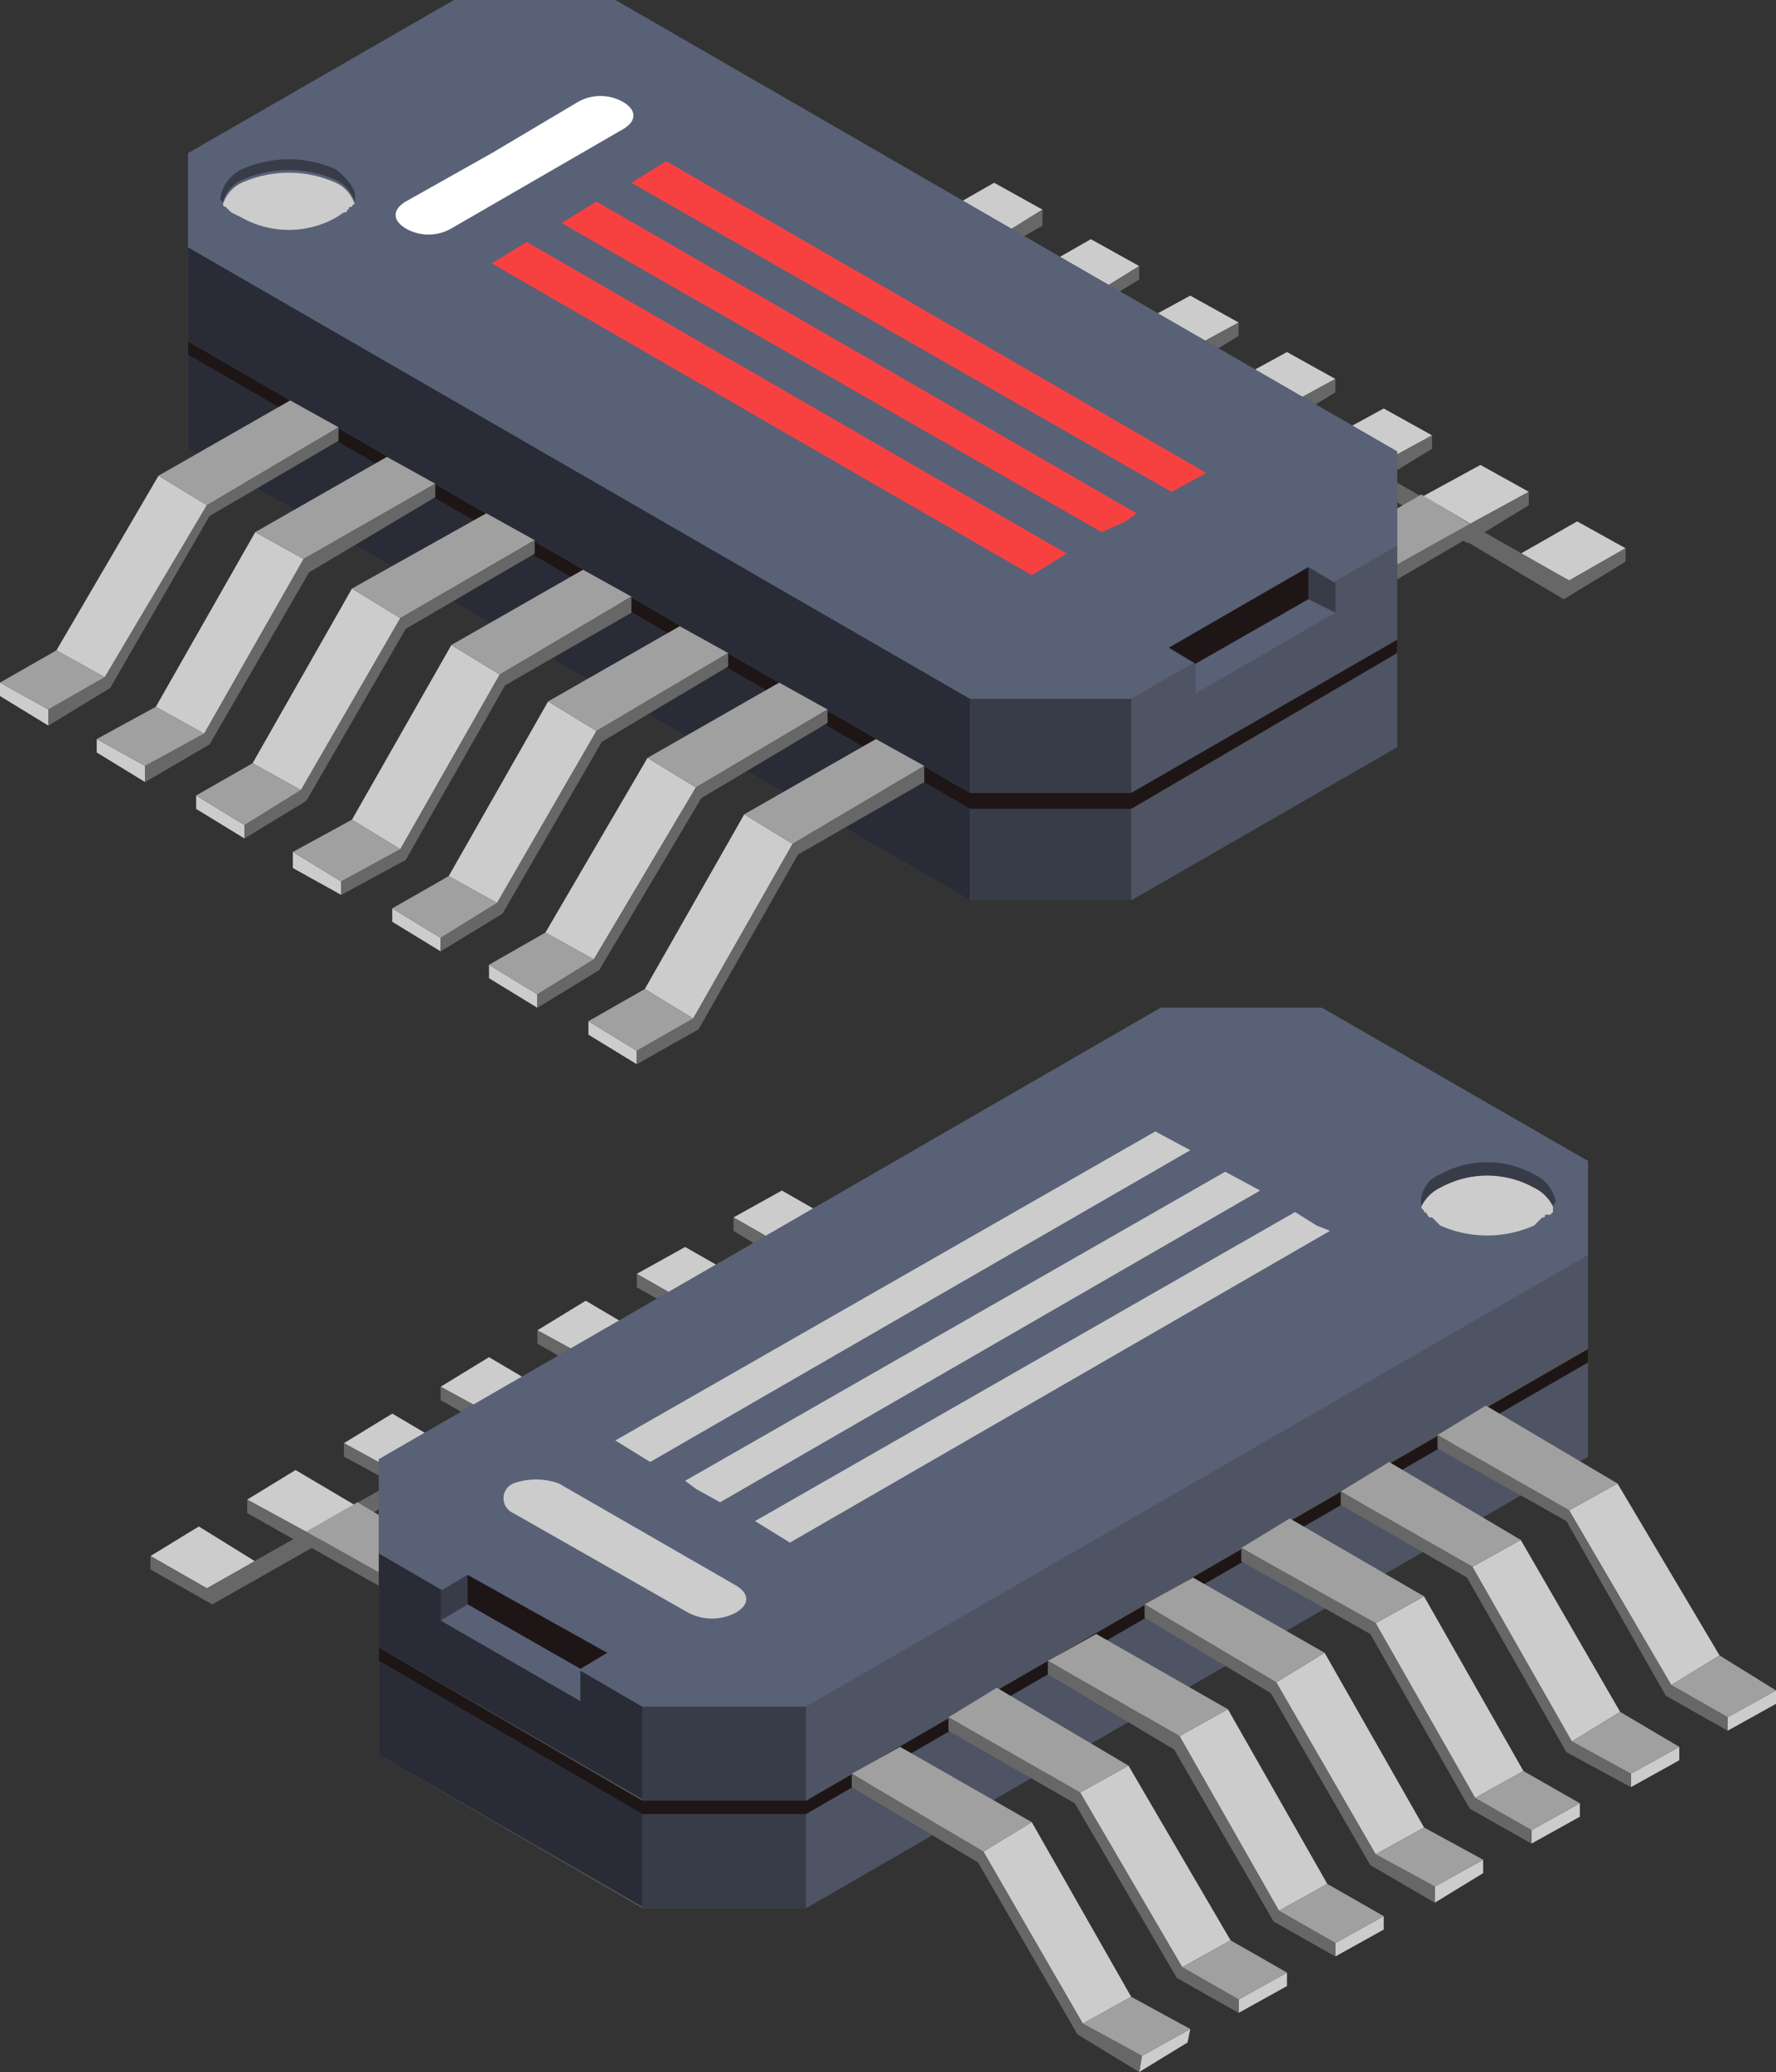 <svg id="b934007c-1716-4f6d-8c73-1fb75d29743d" data-name="Layer 1" xmlns="http://www.w3.org/2000/svg" viewBox="0 0 66.1 77.1"><rect x="0" y="0" width="66.1" height="77.1" fill="#333333" stroke="none"/><defs><style>.a50849fc-5d18-43a2-ad74-8ff8e8f84ee6{fill:#ccc;}.af8a7d55-a15b-40dc-98ff-e872c0f1a8f2{fill:#676767;}.ab89fa7a-b5aa-42c3-80ba-f29d0c78f855{fill:#a0a0a0;}.ff53de79-38bc-4488-8850-b3e3c6ced9f1{fill:#545454;}.f937e2c7-2ae1-4bf3-bfa9-6e7960060bd4{isolation:isolate;}.f1efff0f-99c5-4688-9258-fcfb3c472f7b{fill:#292c36;}.b285cd73-4055-426d-8473-0838518af442{fill:#4e5463;}.fe18663c-6f20-4848-8bf3-e6e678935682{fill:#373c48;}.ee18e91a-8c8a-4310-a1e9-0b55d7bcd3f1{fill:#1e1616;}.fefda1d5-db13-4b7f-b72c-da6350852d8c{fill:#596177;}.b8952a55-3d03-45ff-a51b-9bf584a8d7a3{fill:#fff;}.e898e53c-cc25-454e-89e2-47c888502d6d{fill:#f74141;}</style></defs><polygon class="a50849fc-5d18-43a2-ad74-8ff8e8f84ee6" points="31.2 45.5 29.1 44.3 27.3 45.3 29.4 46.5 31.2 45.5"/><polygon class="af8a7d55-a15b-40dc-98ff-e872c0f1a8f2" points="33.2 44.4 35 43.3 31.2 45.5 29.4 46.5 33.2 44.4"/><polygon class="a50849fc-5d18-43a2-ad74-8ff8e8f84ee6" points="38.1 47.2 38.1 47.7 39.9 46.7 39.9 46.2 38.1 47.2"/><polygon class="ab89fa7a-b5aa-42c3-80ba-f29d0c78f855" points="38.1 47.2 39.9 46.2 35 43.3 33.2 44.4 38.1 47.2"/><polygon class="af8a7d55-a15b-40dc-98ff-e872c0f1a8f2" points="33.2 44.4 29.4 46.5 27.3 45.3 27.3 45.8 29.6 47.2 33.4 45 38.1 47.7 38.1 47.2 33.2 44.4"/><polygon class="a50849fc-5d18-43a2-ad74-8ff8e8f84ee6" points="27.6 47.6 25.5 46.4 23.7 47.4 25.8 48.6 27.6 47.6"/><polygon class="af8a7d55-a15b-40dc-98ff-e872c0f1a8f2" points="29.6 46.5 31.4 45.4 27.6 47.6 25.8 48.6 29.6 46.5"/><polygon class="a50849fc-5d18-43a2-ad74-8ff8e8f84ee6" points="34.5 49.3 34.5 49.8 36.3 48.8 36.3 48.3 34.5 49.3"/><polygon class="ab89fa7a-b5aa-42c3-80ba-f29d0c78f855" points="34.5 49.3 36.3 48.3 31.4 45.4 29.6 46.5 34.5 49.3"/><polygon class="af8a7d55-a15b-40dc-98ff-e872c0f1a8f2" points="29.6 46.5 25.8 48.6 23.7 47.4 23.7 47.9 26 49.2 29.8 47.1 34.5 49.8 34.5 49.3 29.6 46.5"/><polygon class="a50849fc-5d18-43a2-ad74-8ff8e8f84ee6" points="24 49.7 21.8 48.4 20 49.5 22.2 50.7 24 49.7"/><polygon class="af8a7d55-a15b-40dc-98ff-e872c0f1a8f2" points="25.9 48.6 27.7 47.5 24 49.7 22.2 50.7 25.9 48.6"/><polygon class="a50849fc-5d18-43a2-ad74-8ff8e8f84ee6" points="30.8 51.4 30.8 51.9 32.6 50.9 32.6 50.4 30.8 51.4"/><polygon class="ab89fa7a-b5aa-42c3-80ba-f29d0c78f855" points="30.8 51.4 32.6 50.4 27.7 47.5 25.9 48.6 30.8 51.4"/><polygon class="af8a7d55-a15b-40dc-98ff-e872c0f1a8f2" points="25.9 48.6 22.2 50.7 20 49.5 20 50 22.3 51.3 26.1 49.2 30.8 51.9 30.8 51.4 25.9 48.6"/><polygon class="a50849fc-5d18-43a2-ad74-8ff8e8f84ee6" points="20.4 51.8 18.2 50.5 16.4 51.6 18.6 52.8 20.4 51.8"/><polygon class="af8a7d55-a15b-40dc-98ff-e872c0f1a8f2" points="22.3 50.7 24.1 49.6 20.4 51.8 18.6 52.8 22.3 50.7"/><polygon class="a50849fc-5d18-43a2-ad74-8ff8e8f84ee6" points="27.2 53.5 27.2 54 29 53 29 52.5 27.2 53.5"/><polygon class="ab89fa7a-b5aa-42c3-80ba-f29d0c78f855" points="27.2 53.5 29 52.5 24.1 49.6 22.3 50.7 27.2 53.5"/><polygon class="af8a7d55-a15b-40dc-98ff-e872c0f1a8f2" points="22.3 50.7 18.6 52.8 16.4 51.6 16.4 52.1 18.7 53.4 22.5 51.3 27.2 54 27.2 53.5 22.3 50.7"/><polygon class="a50849fc-5d18-43a2-ad74-8ff8e8f84ee6" points="16.8 53.9 14.6 52.6 12.8 53.7 15 54.9 16.8 53.9"/><polygon class="af8a7d55-a15b-40dc-98ff-e872c0f1a8f2" points="18.7 52.8 20.5 51.7 16.8 53.9 15 54.9 18.7 52.8"/><polygon class="a50849fc-5d18-43a2-ad74-8ff8e8f84ee6" points="23.6 55.6 23.6 56.1 25.4 55.1 25.4 54.6 23.6 55.6"/><polygon class="ab89fa7a-b5aa-42c3-80ba-f29d0c78f855" points="23.6 55.6 25.4 54.6 20.5 51.7 18.7 52.8 23.6 55.6"/><polygon class="af8a7d55-a15b-40dc-98ff-e872c0f1a8f2" points="18.7 52.8 15 54.9 12.8 53.7 12.8 54.2 15.2 55.5 18.9 53.4 23.6 56.1 23.6 55.6 18.7 52.8"/><polygon class="a50849fc-5d18-43a2-ad74-8ff8e8f84ee6" points="13.2 56 11 54.7 9.2 55.8 11.4 57 13.2 56"/><polygon class="af8a7d55-a15b-40dc-98ff-e872c0f1a8f2" points="15.1 54.9 16.9 53.8 13.2 56 11.4 57 15.1 54.9"/><polygon class="a50849fc-5d18-43a2-ad74-8ff8e8f84ee6" points="20 57.7 20 58.2 21.8 57.2 21.8 56.7 20 57.7"/><polygon class="ab89fa7a-b5aa-42c3-80ba-f29d0c78f855" points="20 57.7 21.8 56.7 16.9 53.8 15.1 54.9 20 57.7"/><polygon class="af8a7d55-a15b-40dc-98ff-e872c0f1a8f2" points="15.1 54.9 11.4 57 9.2 55.8 9.2 56.3 11.5 57.6 15.3 55.5 20 58.2 20 57.7 15.1 54.9"/><polygon class="a50849fc-5d18-43a2-ad74-8ff8e8f84ee6" points="9.5 58.1 7.4 56.8 5.6 57.9 7.7 59.1 9.5 58.1"/><polygon class="af8a7d55-a15b-40dc-98ff-e872c0f1a8f2" points="11.4 57 13.3 55.9 9.5 58.1 7.7 59.1 11.4 57"/><polygon class="a50849fc-5d18-43a2-ad74-8ff8e8f84ee6" points="16.4 59.8 16.4 60.3 18.2 59.3 18.2 58.8 16.4 59.8"/><polygon class="ab89fa7a-b5aa-42c3-80ba-f29d0c78f855" points="16.4 59.8 18.2 58.8 13.3 55.9 11.4 57 16.4 59.8"/><polygon class="af8a7d55-a15b-40dc-98ff-e872c0f1a8f2" points="11.4 57 7.7 59.1 5.6 57.9 5.6 58.4 7.9 59.7 11.6 57.6 16.4 60.3 16.4 59.8 11.4 57"/><path class="ff53de79-38bc-4488-8850-b3e3c6ced9f1" d="M156.9,401.5,186,384.7h6l9.9,5.7v7l-29.1,16.8h-6.1l-9.8-5.7v-7Z" transform="translate(-142.8 -343.2)"/><g class="f937e2c7-2ae1-4bf3-bfa9-6e7960060bd4"><path class="f1efff0f-99c5-4688-9258-fcfb3c472f7b" d="M201.9,393.9v0Z" transform="translate(-142.8 -343.2)"/><polygon class="f1efff0f-99c5-4688-9258-fcfb3c472f7b" points="14.1 61.8 14.1 65.3 24 71 23.9 67.5 14.1 61.8"/><polygon class="b285cd73-4055-426d-8473-0838518af442" points="30 67.5 30 71 59.1 54.2 59.1 50.7 30 67.5"/><path class="fe18663c-6f20-4848-8bf3-e6e678935682" d="M166.7,410.7v3.5h6.1v-3.5Z" transform="translate(-142.8 -343.2)"/><path class="ee18e91a-8c8a-4310-a1e9-0b55d7bcd3f1" d="M156.9,401.5V405l9.8,5.7h6.1l29.1-16.8v-3.5l-9.9-5.7h-6Z" transform="translate(-142.8 -343.2)"/></g><path class="ff53de79-38bc-4488-8850-b3e3c6ced9f1" d="M156.9,397.5,186,380.7h6l9.9,5.7v7l-29.1,16.8h-6.1l-9.8-5.7v-7Z" transform="translate(-142.8 -343.2)"/><g class="f937e2c7-2ae1-4bf3-bfa9-6e7960060bd4"><path class="f1efff0f-99c5-4688-9258-fcfb3c472f7b" d="M201.9,389.9v0Z" transform="translate(-142.8 -343.2)"/><polygon class="f1efff0f-99c5-4688-9258-fcfb3c472f7b" points="14.1 57.8 14.1 61.3 24 67 23.9 63.5 14.1 57.8"/><polygon class="b285cd73-4055-426d-8473-0838518af442" points="30 63.5 30 67 59.1 50.1 59.1 46.7 30 63.5"/><path class="fe18663c-6f20-4848-8bf3-e6e678935682" d="M166.7,406.7v3.5h6.1v-3.5Z" transform="translate(-142.8 -343.2)"/><path class="fefda1d5-db13-4b7f-b72c-da6350852d8c" d="M156.9,397.5V401l9.8,5.7h6.1l29.1-16.8v-3.5l-9.9-5.7h-6Z" transform="translate(-142.8 -343.2)"/></g><polygon class="a50849fc-5d18-43a2-ad74-8ff8e8f84ee6" points="62.2 62.7 64 61.6 60.2 55.2 58.4 56.2 62.2 62.7"/><polygon class="ab89fa7a-b5aa-42c3-80ba-f29d0c78f855" points="60.2 55.2 55.3 52.3 53.5 53.4 58.4 56.2 60.2 55.2"/><polygon class="a50849fc-5d18-43a2-ad74-8ff8e8f84ee6" points="64.3 63.9 64.3 64.4 66.1 63.4 66.1 62.9 64.3 63.9"/><polygon class="ab89fa7a-b5aa-42c3-80ba-f29d0c78f855" points="64.3 63.9 66.1 62.9 64 61.6 62.2 62.7 64.3 63.9"/><polygon class="af8a7d55-a15b-40dc-98ff-e872c0f1a8f2" points="62.2 62.7 58.4 56.2 53.5 53.4 53.5 53.9 58.3 56.6 62 63.1 64.3 64.4 64.3 63.9 62.2 62.7"/><polygon class="a50849fc-5d18-43a2-ad74-8ff8e8f84ee6" points="58.5 64.8 60.3 63.7 56.6 57.3 54.8 58.3 58.5 64.8"/><polygon class="ab89fa7a-b5aa-42c3-80ba-f29d0c78f855" points="56.6 57.3 51.7 54.4 49.9 55.5 54.8 58.3 56.6 57.3"/><polygon class="a50849fc-5d18-43a2-ad74-8ff8e8f84ee6" points="60.7 66 60.7 66.5 62.5 65.5 62.5 65 60.7 66"/><polygon class="ab89fa7a-b5aa-42c3-80ba-f29d0c78f855" points="60.7 66 62.5 65 60.3 63.7 58.5 64.8 60.7 66"/><polygon class="af8a7d55-a15b-40dc-98ff-e872c0f1a8f2" points="58.5 64.8 54.8 58.3 49.9 55.5 49.9 56 54.6 58.7 58.3 65.2 60.7 66.5 60.7 66 58.5 64.8"/><polygon class="a50849fc-5d18-43a2-ad74-8ff8e8f84ee6" points="54.9 66.9 56.7 65.9 53 59.4 51.2 60.4 54.9 66.9"/><polygon class="ab89fa7a-b5aa-42c3-80ba-f29d0c78f855" points="53 59.4 48 56.5 46.2 57.6 51.2 60.4 53 59.4"/><polygon class="a50849fc-5d18-43a2-ad74-8ff8e8f84ee6" points="57 68.1 57 68.6 58.8 67.6 58.8 67.1 57 68.1"/><polygon class="ab89fa7a-b5aa-42c3-80ba-f29d0c78f855" points="57 68.1 58.8 67.1 56.7 65.9 54.9 66.9 57 68.1"/><polygon class="af8a7d55-a15b-40dc-98ff-e872c0f1a8f2" points="54.9 66.9 51.2 60.4 46.2 57.6 46.2 58.1 51 60.8 54.7 67.3 57 68.6 57 68.1 54.9 66.9"/><polygon class="a50849fc-5d18-43a2-ad74-8ff8e8f84ee6" points="51.2 69 53 68 49.3 61.5 47.5 62.6 51.2 69"/><polygon class="ab89fa7a-b5aa-42c3-80ba-f29d0c78f855" points="49.3 61.5 44.4 58.7 42.6 59.7 47.5 62.6 49.3 61.5"/><polygon class="a50849fc-5d18-43a2-ad74-8ff8e8f84ee6" points="53.4 70.2 53.4 70.8 55.2 69.7 55.2 69.2 53.4 70.2"/><polygon class="ab89fa7a-b5aa-42c3-80ba-f29d0c78f855" points="53.4 70.2 55.2 69.2 53 68 51.2 69 53.4 70.2"/><polygon class="af8a7d55-a15b-40dc-98ff-e872c0f1a8f2" points="51.2 69 47.5 62.6 42.6 59.7 42.6 60.2 47.3 63 51 69.4 53.4 70.8 53.4 70.2 51.2 69"/><polygon class="a50849fc-5d18-43a2-ad74-8ff8e8f84ee6" points="47.6 71.1 49.4 70.1 45.7 63.6 43.9 64.6 47.6 71.1"/><polygon class="ab89fa7a-b5aa-42c3-80ba-f29d0c78f855" points="45.7 63.6 40.8 60.8 39 61.8 43.9 64.6 45.7 63.6"/><polygon class="a50849fc-5d18-43a2-ad74-8ff8e8f84ee6" points="49.7 72.3 49.7 72.8 51.5 71.8 51.5 71.3 49.7 72.3"/><polygon class="ab89fa7a-b5aa-42c3-80ba-f29d0c78f855" points="49.7 72.3 51.5 71.3 49.4 70.1 47.6 71.1 49.7 72.3"/><polygon class="af8a7d55-a15b-40dc-98ff-e872c0f1a8f2" points="47.6 71.1 43.9 64.6 39 61.8 39 62.3 43.7 65.1 47.4 71.5 49.7 72.8 49.7 72.3 47.6 71.1"/><polygon class="a50849fc-5d18-43a2-ad74-8ff8e8f84ee6" points="44 73.2 45.8 72.2 42 65.7 40.2 66.7 44 73.2"/><polygon class="ab89fa7a-b5aa-42c3-80ba-f29d0c78f855" points="42 65.7 37.1 62.8 35.3 63.9 40.2 66.7 42 65.7"/><polygon class="a50849fc-5d18-43a2-ad74-8ff8e8f84ee6" points="46.1 74.4 46.1 74.9 47.9 73.9 47.9 73.4 46.1 74.4"/><polygon class="ab89fa7a-b5aa-42c3-80ba-f29d0c78f855" points="46.1 74.4 47.9 73.4 45.8 72.2 44 73.2 46.1 74.4"/><polygon class="af8a7d55-a15b-40dc-98ff-e872c0f1a8f2" points="44 73.2 40.2 66.7 35.3 63.9 35.3 64.4 40 67.1 43.8 73.6 46.1 74.9 46.1 74.4 44 73.2"/><polygon class="a50849fc-5d18-43a2-ad74-8ff8e8f84ee6" points="40.3 75.3 42.1 74.3 38.4 67.8 36.6 68.9 40.3 75.3"/><polygon class="ab89fa7a-b5aa-42c3-80ba-f29d0c78f855" points="38.4 67.8 33.5 65 31.7 66 36.6 68.9 38.4 67.8"/><polygon class="a50849fc-5d18-43a2-ad74-8ff8e8f84ee6" points="42.5 76.5 42.4 77.1 44.2 76 44.3 75.5 42.5 76.5"/><polygon class="ab89fa7a-b5aa-42c3-80ba-f29d0c78f855" points="42.5 76.5 44.3 75.5 42.1 74.3 40.3 75.3 42.5 76.5"/><polygon class="af8a7d55-a15b-40dc-98ff-e872c0f1a8f2" points="40.3 75.3 36.6 68.9 31.7 66 31.7 66.5 36.4 69.3 40.1 75.7 42.4 77.1 42.5 76.5 40.3 75.3"/><polygon class="ee18e91a-8c8a-4310-a1e9-0b55d7bcd3f1" points="17.4 58.6 22.6 61.5 21.6 62.1 17.4 59.7 17.4 58.6"/><polygon class="fe18663c-6f20-4848-8bf3-e6e678935682" points="17.4 59.7 16.4 60.3 16.4 60.3 16.4 59.2 17.4 58.6 17.4 59.7 17.4 59.7"/><polygon class="fefda1d5-db13-4b7f-b72c-da6350852d8c" points="16.4 60.3 16.4 60.3 16.4 60.3 17.4 59.7 17.4 59.7 21.6 62.1 21.6 63.3 16.4 60.3"/><path class="fe18663c-6f20-4848-8bf3-e6e678935682" d="M199.9,387.4a3.6,3.6,0,0,0-3.5,0,1.5,1.5,0,0,0-.7.7h0a1.1,1.1,0,0,1,.7-1.2,3.6,3.6,0,0,1,3.5,0,1.4,1.4,0,0,1,.8,1c0,.1-.1.1-.1.2h0A1.5,1.5,0,0,0,199.9,387.4Z" transform="translate(-142.8 -343.2)"/><path class="a50849fc-5d18-43a2-ad74-8ff8e8f84ee6" d="M200.5,388.4h-.2c0,.1,0,.1-.1.1l-.3.3a4.3,4.3,0,0,1-3.5,0l-.3-.3H196c-.1-.1-.1-.2-.2-.2h0c0-.1-.1-.1-.1-.2a1.5,1.5,0,0,1,.7-.7,3.6,3.6,0,0,1,3.5,0,1.5,1.5,0,0,1,.7.7v.2Z" transform="translate(-142.8 -343.2)"/><path class="a50849fc-5d18-43a2-ad74-8ff8e8f84ee6" d="M170.2,403.2c.5-.3.5-.7,0-1l-6.6-3.8a2.5,2.5,0,0,0-1.7,0,.6.6,0,0,0,0,1.1l6.5,3.7a1.9,1.9,0,0,0,1.8,0Z" transform="translate(-142.8 -343.2)"/><polygon class="a50849fc-5d18-43a2-ad74-8ff8e8f84ee6" points="24.2 54.4 22.9 53.6 43 42.1 44.3 42.8 24.2 54.4"/><polygon class="a50849fc-5d18-43a2-ad74-8ff8e8f84ee6" points="25.5 55.1 45.6 43.6 46.9 44.3 26.8 55.9 25.9 55.4 25.5 55.1"/><polygon class="a50849fc-5d18-43a2-ad74-8ff8e8f84ee6" points="48.2 45.1 49 45.6 49.5 45.8 29.4 57.4 28.1 56.6 48.2 45.1"/><polygon class="a50849fc-5d18-43a2-ad74-8ff8e8f84ee6" points="34.9 8 37 6.8 38.8 7.8 36.7 9.1 34.9 8"/><polygon class="af8a7d55-a15b-40dc-98ff-e872c0f1a8f2" points="32.9 6.9 31.1 5.9 34.9 8 36.7 9.1 32.9 6.9"/><polygon class="a50849fc-5d18-43a2-ad74-8ff8e8f84ee6" points="28 9.8 28 10.3 26.2 9.2 26.2 8.7 28 9.8"/><polygon class="ab89fa7a-b5aa-42c3-80ba-f29d0c78f855" points="28 9.8 26.2 8.7 31.1 5.9 32.9 6.9 28 9.8"/><polygon class="af8a7d55-a15b-40dc-98ff-e872c0f1a8f2" points="32.9 6.9 36.7 9.1 38.8 7.8 38.8 8.4 36.5 9.7 32.7 7.5 28 10.3 28 9.8 32.9 6.9"/><polygon class="a50849fc-5d18-43a2-ad74-8ff8e8f84ee6" points="38.5 10.1 40.6 8.9 42.4 9.9 40.3 11.2 38.5 10.1"/><polygon class="af8a7d55-a15b-40dc-98ff-e872c0f1a8f2" points="36.5 9 34.7 8 38.5 10.1 40.3 11.2 36.5 9"/><polygon class="a50849fc-5d18-43a2-ad74-8ff8e8f84ee6" points="31.6 11.9 31.6 12.4 29.8 11.3 29.8 10.8 31.6 11.9"/><polygon class="ab89fa7a-b5aa-42c3-80ba-f29d0c78f855" points="31.6 11.9 29.8 10.8 34.7 8 36.5 9 31.6 11.9"/><polygon class="af8a7d55-a15b-40dc-98ff-e872c0f1a8f2" points="36.5 9 40.3 11.2 42.4 9.9 42.4 10.4 40.1 11.8 36.3 9.6 31.6 12.4 31.6 11.9 36.5 9"/><polygon class="a50849fc-5d18-43a2-ad74-8ff8e8f84ee6" points="42.1 12.2 44.3 11 46.1 12 43.9 13.2 42.1 12.2"/><polygon class="af8a7d55-a15b-40dc-98ff-e872c0f1a8f2" points="40.2 11.1 38.4 10.1 42.1 12.2 43.9 13.2 40.2 11.1"/><polygon class="a50849fc-5d18-43a2-ad74-8ff8e8f84ee6" points="35.3 13.9 35.3 14.5 33.5 13.4 33.5 12.9 35.3 13.9"/><polygon class="ab89fa7a-b5aa-42c3-80ba-f29d0c78f855" points="35.3 13.9 33.5 12.9 38.4 10.1 40.2 11.1 35.3 13.9"/><polygon class="af8a7d55-a15b-40dc-98ff-e872c0f1a8f2" points="40.2 11.1 43.9 13.2 46.1 12 46.1 12.5 43.8 13.9 40 11.7 35.3 14.5 35.3 13.9 40.2 11.1"/><polygon class="a50849fc-5d18-43a2-ad74-8ff8e8f84ee6" points="45.7 14.3 47.9 13.1 49.7 14.1 47.5 15.3 45.7 14.3"/><polygon class="af8a7d55-a15b-40dc-98ff-e872c0f1a8f2" points="43.8 13.2 42 12.2 45.7 14.3 47.5 15.3 43.8 13.2"/><polygon class="a50849fc-5d18-43a2-ad74-8ff8e8f84ee6" points="38.9 16.1 38.9 16.6 37.1 15.5 37.1 15 38.9 16.1"/><polygon class="ab89fa7a-b5aa-42c3-80ba-f29d0c78f855" points="38.9 16.1 37.1 15 42 12.2 43.8 13.2 38.9 16.1"/><polygon class="af8a7d55-a15b-40dc-98ff-e872c0f1a8f2" points="43.8 13.2 47.5 15.3 49.7 14.1 49.7 14.6 47.4 16 43.6 13.8 38.9 16.6 38.9 16.1 43.8 13.2"/><polygon class="a50849fc-5d18-43a2-ad74-8ff8e8f84ee6" points="49.3 16.4 51.5 15.2 53.3 16.2 51.1 17.4 49.3 16.4"/><polygon class="af8a7d55-a15b-40dc-98ff-e872c0f1a8f2" points="47.4 15.3 45.6 14.3 49.3 16.4 51.1 17.4 47.4 15.3"/><polygon class="a50849fc-5d18-43a2-ad74-8ff8e8f84ee6" points="42.5 18.1 42.5 18.7 40.7 17.6 40.7 17.1 42.5 18.1"/><polygon class="ab89fa7a-b5aa-42c3-80ba-f29d0c78f855" points="42.5 18.1 40.7 17.1 45.6 14.3 47.4 15.3 42.5 18.1"/><polygon class="af8a7d55-a15b-40dc-98ff-e872c0f1a8f2" points="47.4 15.3 51.1 17.4 53.3 16.2 53.3 16.7 51 18.1 47.2 15.9 42.5 18.7 42.5 18.1 47.4 15.3"/><polygon class="a50849fc-5d18-43a2-ad74-8ff8e8f84ee6" points="52.9 18.5 55.1 17.3 56.9 18.3 54.7 19.5 52.9 18.5"/><polygon class="af8a7d55-a15b-40dc-98ff-e872c0f1a8f2" points="51 17.4 49.2 16.4 52.9 18.5 54.7 19.5 51 17.4"/><polygon class="a50849fc-5d18-43a2-ad74-8ff8e8f84ee6" points="46.1 20.2 46.1 20.8 44.3 19.7 44.3 19.2 46.1 20.2"/><polygon class="ab89fa7a-b5aa-42c3-80ba-f29d0c78f855" points="46.1 20.2 44.3 19.2 49.2 16.4 51 17.4 46.1 20.2"/><polygon class="af8a7d55-a15b-40dc-98ff-e872c0f1a8f2" points="51 17.4 54.7 19.5 56.9 18.3 56.9 18.8 54.6 20.2 50.8 18 46.1 20.8 46.1 20.2 51 17.4"/><polygon class="a50849fc-5d18-43a2-ad74-8ff8e8f84ee6" points="56.6 20.6 58.7 19.4 60.5 20.4 58.4 21.6 56.6 20.6"/><polygon class="af8a7d55-a15b-40dc-98ff-e872c0f1a8f2" points="54.7 19.5 52.9 18.4 56.6 20.6 58.4 21.6 54.7 19.5"/><polygon class="a50849fc-5d18-43a2-ad74-8ff8e8f84ee6" points="49.7 22.3 49.7 22.9 47.9 21.8 47.9 21.3 49.7 22.3"/><polygon class="ab89fa7a-b5aa-42c3-80ba-f29d0c78f855" points="49.7 22.3 47.9 21.3 52.9 18.4 54.7 19.5 49.7 22.3"/><polygon class="af8a7d55-a15b-40dc-98ff-e872c0f1a8f2" points="54.7 19.5 58.4 21.6 60.5 20.4 60.5 20.9 58.2 22.3 54.5 20.1 49.7 22.9 49.7 22.3 54.7 19.5"/><path class="ff53de79-38bc-4488-8850-b3e3c6ced9f1" d="M194.8,364.1l-29.1-16.9h-6l-9.9,5.8v6.9l29.1,16.8h6l9.9-5.7v-6.9Z" transform="translate(-142.8 -343.2)"/><g class="f937e2c7-2ae1-4bf3-bfa9-6e7960060bd4"><path class="f1efff0f-99c5-4688-9258-fcfb3c472f7b" d="M149.8,356.4v0Z" transform="translate(-142.8 -343.2)"/><polygon class="b285cd73-4055-426d-8473-0838518af442" points="52 24.3 52 27.8 42.1 33.5 42.2 30.1 52 24.3"/><polygon class="f1efff0f-99c5-4688-9258-fcfb3c472f7b" points="36.1 30.1 36.1 33.5 7 16.7 7 13.2 36.1 30.1"/><path class="fe18663c-6f20-4848-8bf3-e6e678935682" d="M184.9,373.3v3.4h-6v-3.4Z" transform="translate(-142.8 -343.2)"/><path class="ee18e91a-8c8a-4310-a1e9-0b55d7bcd3f1" d="M194.8,364.1v3.4l-9.9,5.8h-6l-29.1-16.9v-3.5l9.9-5.7h6Z" transform="translate(-142.8 -343.2)"/></g><path class="ff53de79-38bc-4488-8850-b3e3c6ced9f1" d="M194.8,360l-29.1-16.8h-6l-9.9,5.7v7l29.1,16.8h6l9.9-5.7v-7Z" transform="translate(-142.8 -343.2)"/><g class="f937e2c7-2ae1-4bf3-bfa9-6e7960060bd4"><path class="f1efff0f-99c5-4688-9258-fcfb3c472f7b" d="M149.8,352.4v0Z" transform="translate(-142.8 -343.2)"/><polygon class="b285cd73-4055-426d-8473-0838518af442" points="52 20.3 52 23.8 42.1 29.5 42.2 26 52 20.3"/><polygon class="f1efff0f-99c5-4688-9258-fcfb3c472f7b" points="36.1 26 36.1 29.5 7 12.7 7 9.2 36.1 26"/><path class="fe18663c-6f20-4848-8bf3-e6e678935682" d="M184.9,369.2v3.5h-6v-3.5Z" transform="translate(-142.8 -343.2)"/><path class="fefda1d5-db13-4b7f-b72c-da6350852d8c" d="M194.8,360v3.5l-9.9,5.7h-6l-29.1-16.8v-3.5l9.9-5.7h6Z" transform="translate(-142.8 -343.2)"/></g><polygon class="a50849fc-5d18-43a2-ad74-8ff8e8f84ee6" points="3.9 25.2 2.1 24.2 5.9 17.7 7.7 18.8 3.9 25.2"/><polygon class="ab89fa7a-b5aa-42c3-80ba-f29d0c78f855" points="5.9 17.7 10.8 14.9 12.6 15.9 7.7 18.8 5.9 17.7"/><polygon class="a50849fc-5d18-43a2-ad74-8ff8e8f84ee6" points="1.8 26.4 1.8 27 0 25.9 0 25.4 1.8 26.4"/><polygon class="ab89fa7a-b5aa-42c3-80ba-f29d0c78f855" points="1.8 26.4 0 25.4 2.1 24.2 3.9 25.2 1.8 26.4"/><polygon class="af8a7d55-a15b-40dc-98ff-e872c0f1a8f2" points="3.9 25.2 7.7 18.8 12.6 15.9 12.6 16.4 7.8 19.2 4.1 25.6 1.8 27 1.8 26.4 3.9 25.2"/><polygon class="a50849fc-5d18-43a2-ad74-8ff8e8f84ee6" points="7.6 27.3 5.8 26.3 9.5 19.8 11.3 20.8 7.6 27.3"/><polygon class="ab89fa7a-b5aa-42c3-80ba-f29d0c78f855" points="9.5 19.8 14.4 17 16.2 18 11.3 20.8 9.5 19.8"/><polygon class="a50849fc-5d18-43a2-ad74-8ff8e8f84ee6" points="5.4 28.5 5.4 29.1 3.6 28 3.6 27.5 5.4 28.5"/><polygon class="ab89fa7a-b5aa-42c3-80ba-f29d0c78f855" points="5.4 28.5 3.6 27.5 5.8 26.3 7.6 27.3 5.4 28.5"/><polygon class="af8a7d55-a15b-40dc-98ff-e872c0f1a8f2" points="7.6 27.3 11.3 20.8 16.2 18 16.2 18.5 11.5 21.3 7.8 27.7 5.4 29.1 5.4 28.5 7.6 27.3"/><polygon class="a50849fc-5d18-43a2-ad74-8ff8e8f84ee6" points="11.2 29.4 9.4 28.4 13.1 21.9 14.9 23 11.2 29.4"/><polygon class="ab89fa7a-b5aa-42c3-80ba-f29d0c78f855" points="13.1 21.9 18.1 19.1 19.9 20.1 14.9 23 13.1 21.9"/><polygon class="a50849fc-5d18-43a2-ad74-8ff8e8f84ee6" points="9.1 30.7 9.1 31.2 7.3 30.1 7.3 29.6 9.1 30.7"/><polygon class="ab89fa7a-b5aa-42c3-80ba-f29d0c78f855" points="9.1 30.7 7.3 29.6 9.4 28.4 11.2 29.4 9.1 30.7"/><polygon class="af8a7d55-a15b-40dc-98ff-e872c0f1a8f2" points="11.2 29.4 14.9 23 19.9 20.1 19.9 20.6 15.1 23.4 11.4 29.8 9.1 31.2 9.1 30.7 11.2 29.4"/><polygon class="a50849fc-5d18-43a2-ad74-8ff8e8f84ee6" points="14.9 31.6 13.1 30.5 16.8 24 18.6 25.1 14.9 31.6"/><polygon class="ab89fa7a-b5aa-42c3-80ba-f29d0c78f855" points="16.8 24 21.7 21.2 23.5 22.2 18.6 25.1 16.8 24"/><polygon class="a50849fc-5d18-43a2-ad74-8ff8e8f84ee6" points="12.7 32.8 12.7 33.3 10.9 32.3 10.9 31.7 12.7 32.8"/><polygon class="ab89fa7a-b5aa-42c3-80ba-f29d0c78f855" points="12.7 32.8 10.9 31.7 13.1 30.5 14.9 31.6 12.7 32.8"/><polygon class="af8a7d55-a15b-40dc-98ff-e872c0f1a8f2" points="14.9 31.6 18.6 25.1 23.5 22.2 23.5 22.8 18.8 25.5 15.1 32 12.7 33.3 12.7 32.8 14.9 31.6"/><polygon class="a50849fc-5d18-43a2-ad74-8ff8e8f84ee6" points="18.5 33.6 16.7 32.6 20.4 26.1 22.2 27.2 18.5 33.6"/><polygon class="ab89fa7a-b5aa-42c3-80ba-f29d0c78f855" points="20.4 26.1 25.3 23.3 27.1 24.3 22.2 27.2 20.4 26.1"/><polygon class="a50849fc-5d18-43a2-ad74-8ff8e8f84ee6" points="16.4 34.9 16.4 35.4 14.6 34.3 14.6 33.8 16.4 34.9"/><polygon class="ab89fa7a-b5aa-42c3-80ba-f29d0c78f855" points="16.4 34.9 14.6 33.8 16.7 32.6 18.5 33.6 16.4 34.9"/><polygon class="af8a7d55-a15b-40dc-98ff-e872c0f1a8f2" points="18.5 33.6 22.2 27.2 27.1 24.3 27.1 24.8 22.4 27.6 18.7 34 16.4 35.4 16.4 34.9 18.5 33.6"/><polygon class="a50849fc-5d18-43a2-ad74-8ff8e8f84ee6" points="22.1 35.7 20.3 34.7 24.1 28.2 25.9 29.3 22.1 35.7"/><polygon class="ab89fa7a-b5aa-42c3-80ba-f29d0c78f855" points="24.1 28.2 29 25.4 30.8 26.4 25.9 29.3 24.1 28.2"/><polygon class="a50849fc-5d18-43a2-ad74-8ff8e8f84ee6" points="20 37 20 37.5 18.2 36.4 18.2 35.9 20 37"/><polygon class="ab89fa7a-b5aa-42c3-80ba-f29d0c78f855" points="20 37 18.2 35.9 20.3 34.7 22.1 35.7 20 37"/><polygon class="af8a7d55-a15b-40dc-98ff-e872c0f1a8f2" points="22.1 35.7 25.9 29.3 30.8 26.4 30.8 26.9 26.1 29.7 22.3 36.1 20 37.5 20 37 22.1 35.7"/><polygon class="a50849fc-5d18-43a2-ad74-8ff8e8f84ee6" points="25.8 37.9 24 36.8 27.7 30.3 29.5 31.4 25.8 37.9"/><polygon class="ab89fa7a-b5aa-42c3-80ba-f29d0c78f855" points="27.7 30.3 32.6 27.5 34.4 28.5 29.5 31.4 27.7 30.3"/><polygon class="a50849fc-5d18-43a2-ad74-8ff8e8f84ee6" points="23.7 39.1 23.7 39.6 21.9 38.5 21.9 38 23.7 39.1"/><polygon class="ab89fa7a-b5aa-42c3-80ba-f29d0c78f855" points="23.7 39.1 21.9 38 24 36.8 25.8 37.9 23.7 39.1"/><polygon class="af8a7d55-a15b-40dc-98ff-e872c0f1a8f2" points="25.8 37.9 29.5 31.4 34.4 28.5 34.4 29.1 29.7 31.8 26 38.3 23.7 39.6 23.7 39.1 25.8 37.9"/><polygon class="ee18e91a-8c8a-4310-a1e9-0b55d7bcd3f1" points="48.7 21.1 43.5 24.1 44.5 24.7 48.7 22.3 48.7 21.1"/><polygon class="fe18663c-6f20-4848-8bf3-e6e678935682" points="48.7 22.3 49.7 22.8 49.7 22.8 49.7 21.7 48.7 21.1 48.7 22.3 48.7 22.3"/><polygon class="fefda1d5-db13-4b7f-b72c-da6350852d8c" points="49.7 22.8 49.7 22.8 49.7 22.8 48.7 22.3 48.7 22.3 44.5 24.7 44.5 25.8 49.7 22.8"/><path class="fe18663c-6f20-4848-8bf3-e6e678935682" d="M151.8,349.9a4.3,4.3,0,0,1,3.5,0,1.3,1.3,0,0,1,.7.8h0c.1-.4-.2-.8-.7-1.2a4.3,4.3,0,0,0-3.5,0,1.4,1.4,0,0,0-.8,1.1.1.1,0,0,0,.1.1h0A1.3,1.3,0,0,1,151.8,349.9Z" transform="translate(-142.8 -343.2)"/><path class="a50849fc-5d18-43a2-ad74-8ff8e8f84ee6" d="M151.2,350.9l.2.2h0l.4.2a3.6,3.6,0,0,0,3.5,0l.3-.2h.1c0-.1.1-.1.1-.2h.1a.1.1,0,0,1,.1-.1,1.3,1.3,0,0,0-.7-.8,4.3,4.3,0,0,0-3.5,0,1.3,1.3,0,0,0-.7.8.1.1,0,0,0,.1.1Z" transform="translate(-142.8 -343.2)"/><path class="b8952a55-3d03-45ff-a51b-9bf584a8d7a3" d="M157.9,351.7a1.7,1.7,0,0,0,1.7,0L166,348c.5-.3.5-.7,0-1h0a1.7,1.7,0,0,0-1.7,0l-3.2,1.9-3.2,1.8C157.4,351,157.4,351.4,157.9,351.7Z" transform="translate(-142.8 -343.2)"/><polygon class="e898e53c-cc25-454e-89e2-47c888502d6d" points="43.6 18.3 44.9 17.6 24.8 6 23.5 6.8 43.6 18.3"/><polygon class="e898e53c-cc25-454e-89e2-47c888502d6d" points="42.3 19.1 22.2 7.5 20.9 8.3 41 19.8 41.9 19.4 42.3 19.1"/><polygon class="e898e53c-cc25-454e-89e2-47c888502d6d" points="19.6 9 18.8 9.5 18.3 9.8 38.4 21.4 39.7 20.6 19.6 9"/></svg>